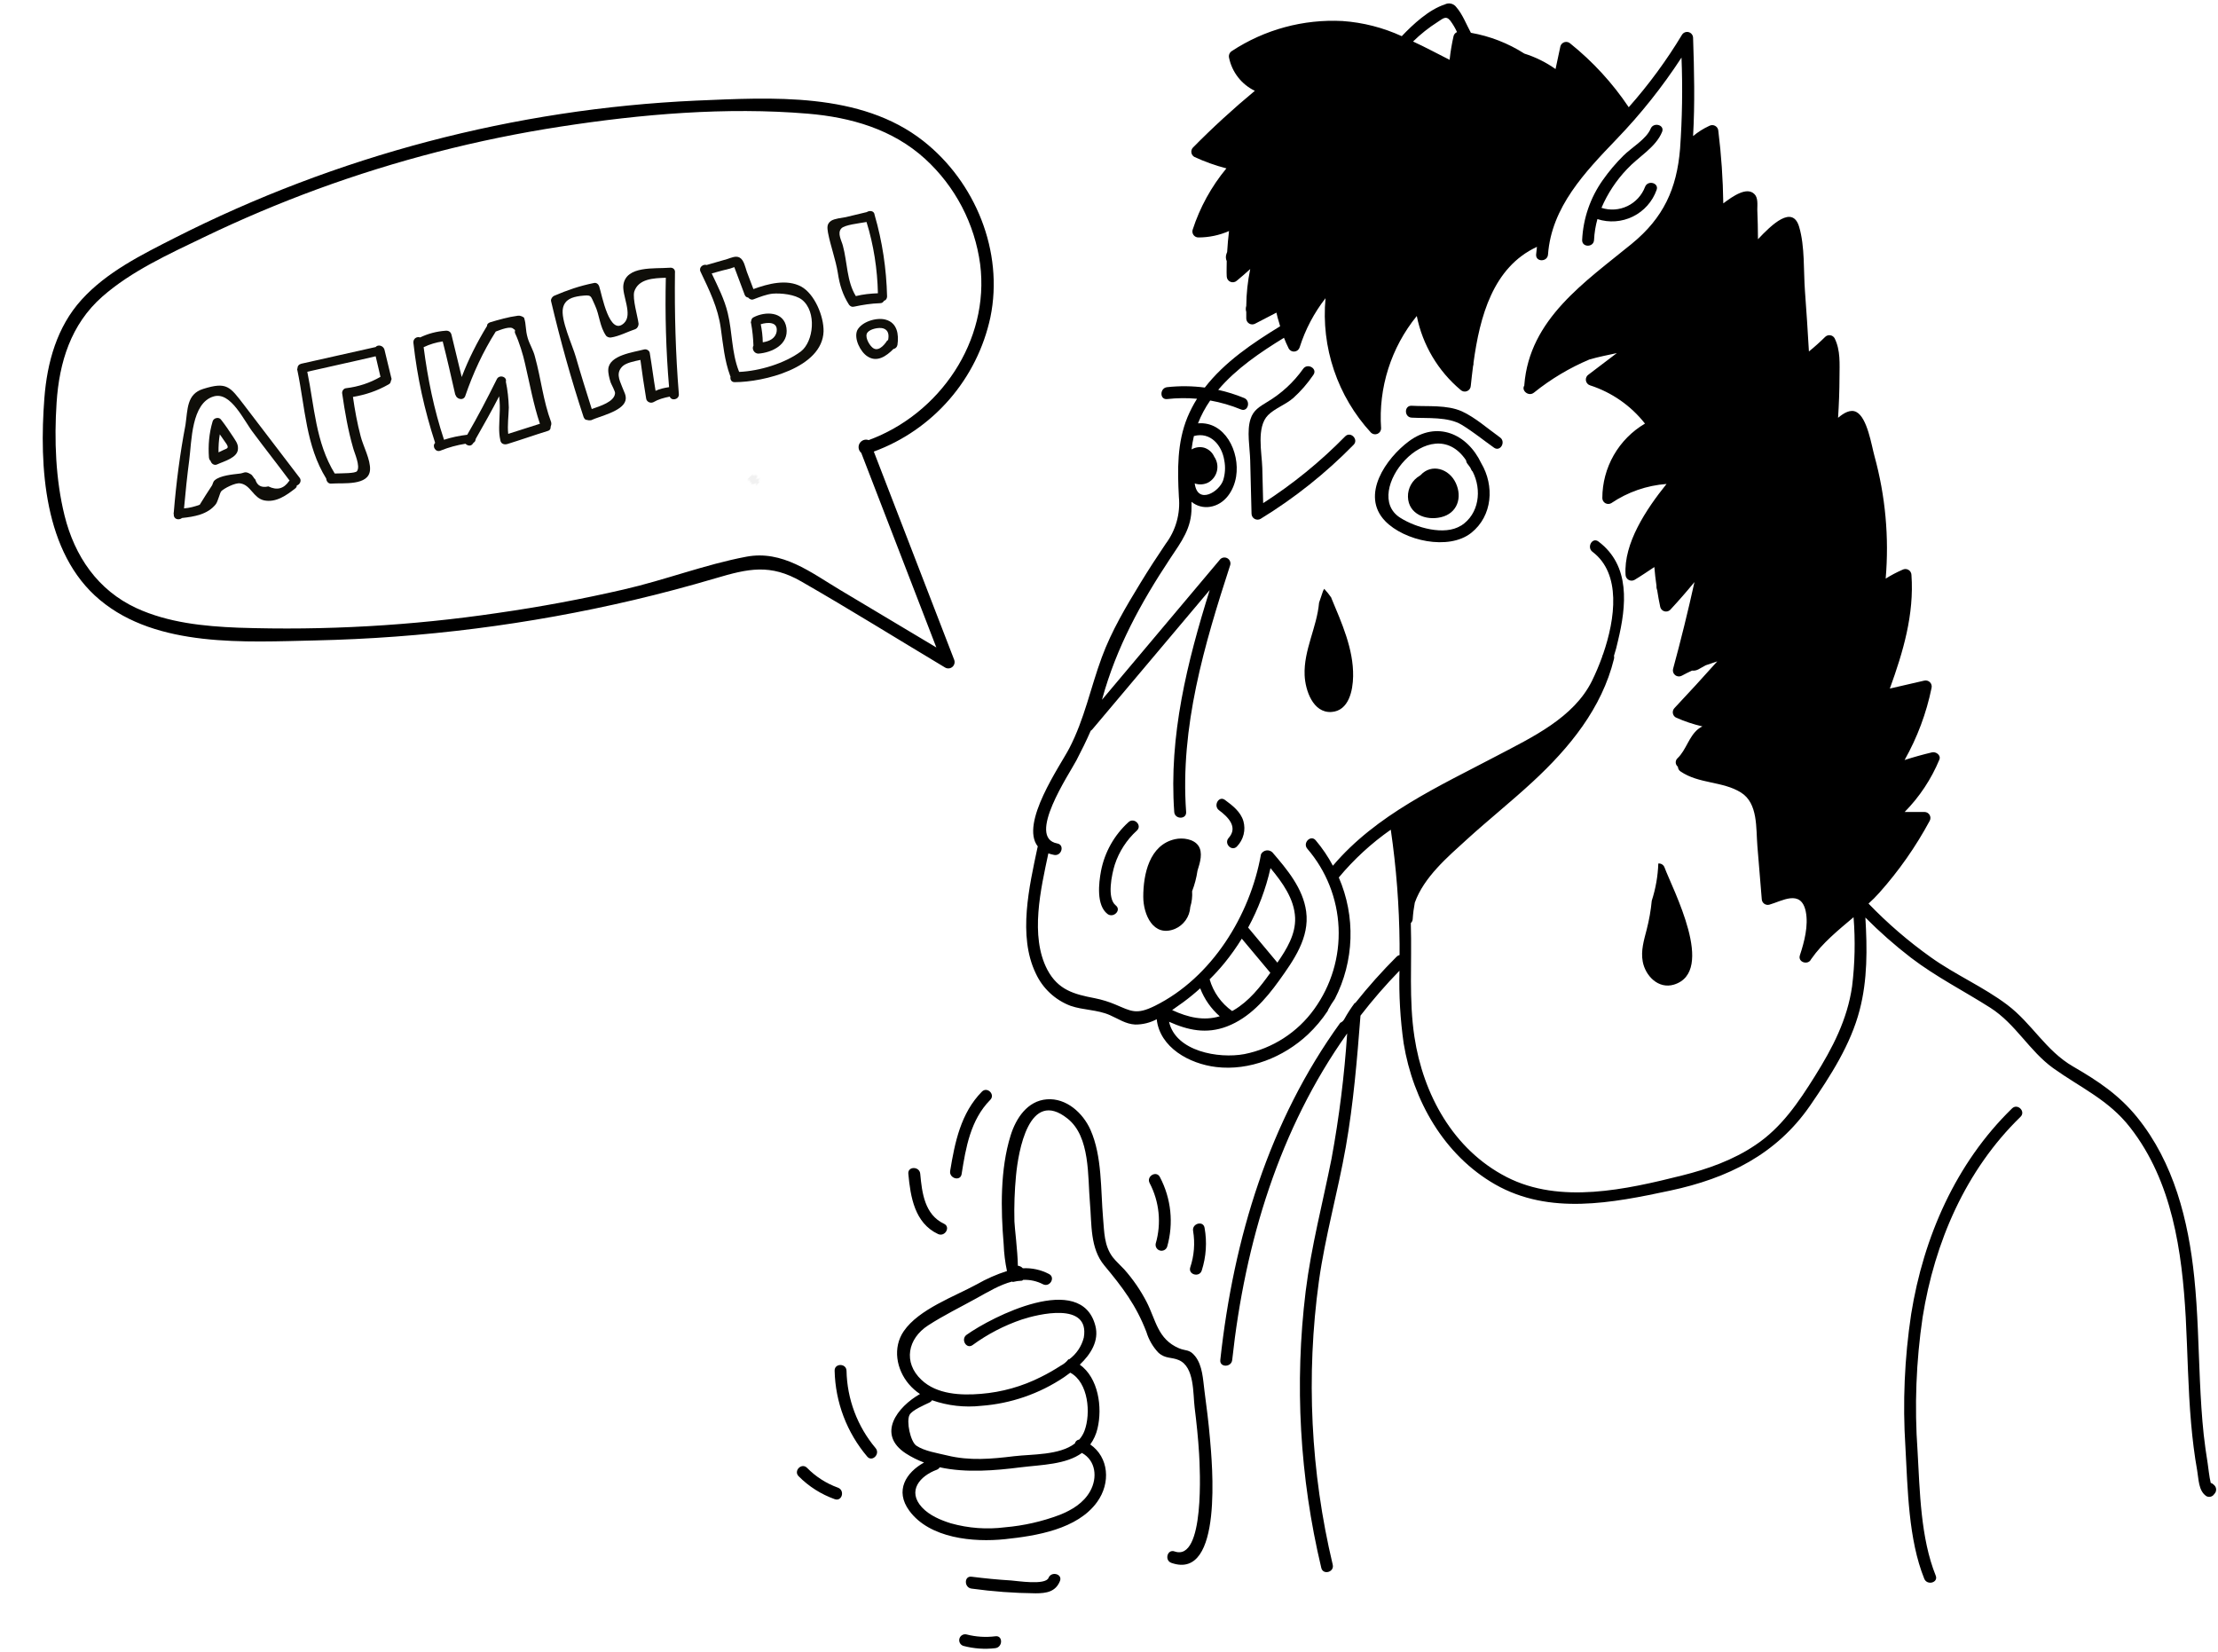 <svg width="631" height="470" viewBox="0 0 631 470" fill="none" xmlns="http://www.w3.org/2000/svg">
<g opacity="0.25">
<path opacity="0.25" d="M215.337 138.217C215.404 138.149 215.55 137.992 215.517 138.014L215.258 138.273L215.337 138.217Z" fill="#202020"/>
<path opacity="0.25" d="M215.8 137.699C215.665 137.823 215.439 138.048 215.202 138.296C215.45 138.037 215.349 138.15 215.653 137.845C215.653 137.845 215.574 137.935 215.484 138.037C215.552 137.969 215.484 138.105 215.597 137.935C215.71 137.766 215.8 137.71 215.597 137.935C215.655 137.849 215.723 137.77 215.8 137.699Z" fill="#202020"/>
<path opacity="0.25" d="M215.901 136.964L215.978 136.887C215.901 136.964 215.901 136.942 215.901 136.964Z" fill="#202020"/>
<path opacity="0.25" d="M215.123 138.294L215.189 138.229L215.123 138.294Z" fill="#202020"/>
<path opacity="0.25" d="M216.183 136.841C216.21 136.802 216.244 136.768 216.283 136.74L216.183 136.841Z" fill="#202020"/>
<path opacity="0.25" d="M216.296 136.864L215.98 137.179L216.138 137.022C216.193 136.972 216.246 136.92 216.296 136.864Z" fill="#202020"/>
<path opacity="0.25" d="M216.183 136.739L216.259 136.662C216.24 136.693 216.214 136.719 216.183 136.739Z" fill="#202020"/>
<path opacity="0.25" d="M213.646 135.387L213.769 135.263L213.646 135.387Z" fill="#202020"/>
<path opacity="0.25" d="M216.308 135.952C216.308 135.952 216.333 135.939 216.308 135.952V135.952Z" fill="#202020"/>
<path opacity="0.25" d="M215.574 135.557C215.383 135.76 215.315 135.805 215.101 136.041C215.191 135.951 215.462 135.692 215.574 135.557Z" fill="#202020"/>
<path opacity="0.25" d="M216.036 135.951L215.936 136.04L216.036 135.951Z" fill="#202020"/>
<path opacity="0.25" d="M212.912 136.649L213.114 136.436C212.957 136.604 212.89 136.649 212.912 136.649Z" fill="#202020"/>
<path opacity="0.25" d="M215.246 138.172L215.146 138.261L215.246 138.172Z" fill="#202020"/>
<path opacity="0.25" d="M213.365 137.022C213.365 137.022 213.339 137.048 213.365 137.022V137.022Z" fill="#202020"/>
<path opacity="0.25" d="M213.871 137.946L214.017 137.789H213.961L213.871 137.946Z" fill="#202020"/>
<path opacity="0.25" d="M212.518 136.909C212.518 136.909 212.811 136.628 212.98 136.459C213.149 136.289 212.766 136.684 212.619 136.842L212.969 136.515C212.93 136.559 212.889 136.6 212.845 136.639C213.082 136.413 212.845 136.639 213.183 136.368L213.104 136.436L213.51 136.03C213.51 136.03 213.702 135.85 213.51 136.03L213.375 136.165L213.465 136.086C213.194 136.368 213.363 136.177 213.16 136.38C213.251 136.301 213.488 136.075 213.42 136.165C213.149 136.436 213.318 136.244 213.082 136.492L213.183 136.38C212.754 136.808 213.183 136.38 212.754 136.808C212.687 136.898 212.901 136.684 212.833 136.808L213.217 136.436C213.499 136.177 212.551 137.135 212.924 136.785C213.104 136.605 213.442 136.256 213.273 136.447L212.969 136.752C212.969 136.752 213.409 136.323 213.217 136.537C213.025 136.752 213.104 136.628 213.07 136.673C212.845 136.921 213.251 136.504 213.262 136.504L212.991 136.785C212.991 136.785 213.251 136.571 213.318 136.537C213.386 136.504 213.149 136.695 213.07 136.785C213.228 136.661 213.07 136.853 212.935 137.033L213.172 136.808L213.025 136.955C212.946 137.056 213.172 136.808 213.262 136.718C213.204 136.794 213.14 136.866 213.07 136.932C213.273 136.74 213.521 136.537 213.285 136.797L213.217 136.864C213.127 136.966 213.702 136.391 213.499 136.616C213.42 136.74 213.657 136.549 213.318 136.921C213.657 136.583 213.194 137.09 213.657 136.616C213.442 136.864 213.352 136.943 213.217 137.124L213.567 136.785L213.318 137.033L213.589 136.785L213.296 137.079H213.363L213.544 136.898C213.657 136.785 213.397 137.09 213.262 137.214L213.499 137.022L213.296 137.214C213.555 136.977 213.036 137.473 213.296 137.214C213.296 137.146 213.442 137.067 213.499 137.011C213.352 137.169 213.363 137.18 213.431 137.124L213.262 137.293C213.262 137.293 213.375 137.236 213.386 137.293L213.781 136.887L213.533 137.158C213.691 137 213.623 137.056 213.826 136.864C213.826 136.864 213.533 137.158 213.442 137.248L213.544 137.158L213.318 137.372C213.488 137.214 213.082 137.654 213.318 137.372L213.228 137.417C213.228 137.417 213.341 137.349 213.363 137.349L213.724 137C213.668 137.09 213.499 137.27 213.533 137.27L213.86 136.943C213.657 137.158 213.691 137.146 213.533 137.293L213.781 137.112L213.961 136.921L213.781 137.112C214.108 136.819 213.239 137.755 213.679 137.338L213.916 137.135C213.916 137.135 213.758 137.282 213.634 137.417C213.995 137.09 213.634 137.496 213.86 137.282C213.273 137.89 213.939 137.282 213.578 137.676L213.713 137.53C213.86 137.394 213.634 137.62 213.612 137.654C213.589 137.687 213.736 137.53 213.815 137.451C213.894 137.372 213.668 137.721 213.578 137.89C213.488 138.059 214.322 137.158 213.995 137.518L213.724 137.778C214.074 137.484 213.724 137.778 214.063 137.586C214.019 137.636 213.97 137.681 213.916 137.721C213.736 137.924 213.916 137.721 214.085 137.597L213.871 137.823C213.758 137.947 214.13 137.586 213.939 137.823L213.86 137.89C213.95 137.8 213.86 137.89 214.074 137.71C213.973 137.823 214.187 137.631 214.074 137.71C214.322 137.462 213.973 137.845 214.322 137.496C213.961 137.856 214.052 137.8 214.221 137.642C214.108 137.744 214.108 137.755 213.961 137.902C213.815 138.048 214.04 137.902 214.232 137.665C213.815 138.105 214.604 137.338 214.052 137.902C214.199 137.773 214.354 137.653 214.514 137.541C214.164 137.902 214.514 137.541 214.085 137.935C214.255 137.811 214.57 137.507 214.503 137.608C214.433 137.685 214.358 137.757 214.277 137.823C214.446 137.687 214.277 137.89 214.491 137.71L214.39 137.8C214.39 137.8 214.39 137.868 214.503 137.699C214.74 137.451 215.01 137.203 215.134 137.079C214.661 137.552 215.033 137.214 214.435 137.8L214.661 137.586L214.435 137.811C214.536 137.732 214.706 137.552 214.717 137.563L214.503 137.766C214.672 137.62 214.83 137.462 214.762 137.541L214.661 137.654C214.661 137.654 215.089 137.259 214.954 137.428C214.604 137.766 214.852 137.541 214.559 137.845L214.649 137.766L214.796 137.608C214.796 137.608 215.01 137.417 214.92 137.518L214.796 137.631H214.864L214.976 137.507C215.134 137.36 215.349 137.124 215.27 137.225C215.191 137.327 215.27 137.225 215.1 137.406C215.202 137.304 215.303 137.214 215.236 137.293L214.841 137.687C215.1 137.439 214.931 137.687 215.202 137.372C215.114 137.449 215.031 137.531 214.954 137.62L215.157 137.417L214.943 137.642C214.943 137.642 215.315 137.259 215.157 137.439L215.078 137.518C215.01 137.608 215.236 137.406 215.146 137.518C214.852 137.823 215.067 137.586 214.818 137.845C214.886 137.845 215.202 137.518 215.146 137.597C215.563 137.169 214.954 137.823 215.146 137.597L214.954 137.778C214.954 137.856 215.078 137.699 215.225 137.575L215.123 137.687C215.033 137.789 215.123 137.755 215.033 137.811C215.125 137.735 215.212 137.653 215.292 137.563C214.694 138.206 215.653 137.27 215.168 137.811L215.067 137.902L215.179 137.811L215.428 137.552L215.631 137.372C215.506 137.484 215.337 137.665 215.236 137.778L215.416 137.597C215.1 137.935 215.788 137.225 215.574 137.462L215.473 137.552C215.529 137.552 215.664 137.383 215.642 137.417L215.36 137.687C215.36 137.687 215.777 137.293 215.574 137.518L215.439 137.62C215.202 137.879 215.258 137.823 215.225 137.868L215.123 137.992V137.924C215.687 137.372 215.247 137.834 215.619 137.484C215.27 137.823 215.416 137.676 215.179 137.924L214.976 138.138C215.168 137.947 214.83 138.296 215.123 138.026L214.92 138.229C214.988 138.229 215.055 138.093 215.157 137.992C215.258 137.89 214.852 138.341 215.236 137.992C215.394 137.857 215.664 137.586 215.8 137.473L215.518 137.755C215.405 137.879 215.439 137.857 215.518 137.755L215.303 137.969C215.303 137.969 215.597 137.687 215.484 137.811L215.168 138.116L215.473 137.845L215.168 138.138C215.295 138.037 215.416 137.928 215.529 137.811L215.597 137.732L215.382 137.958C215.202 138.116 215.382 137.879 215.518 137.8C215.969 137.338 215.428 137.8 215.45 137.8L215.777 137.462L215.495 137.732L215.822 137.417C215.98 137.236 215.698 137.53 215.822 137.338V137.282L215.901 137.417C215.98 137.349 216.138 137.18 216.093 137.236C216.273 137.033 215.822 137.462 216.093 137.236C215.969 137.338 215.856 137.473 215.552 137.755L216.149 137.146L215.901 137.417C215.939 137.372 215.98 137.33 216.025 137.293L215.755 137.552C215.969 137.327 215.631 137.642 216.014 137.248C215.834 137.428 215.879 137.394 215.743 137.518C216.161 137.101 215.664 137.586 215.856 137.383C216.048 137.18 215.958 137.293 216.149 137.09C215.777 137.451 216.217 137 216.149 137.09C215.856 137.383 216.014 137.203 215.913 137.293C216.003 137.191 216.048 137.112 216.149 137C216.058 137.108 215.952 137.203 215.834 137.282L216.161 136.955C216.102 137.016 216.037 137.073 215.969 137.124L216.194 136.909C216.194 136.909 215.924 137.146 216.048 136.988C215.845 137.203 215.495 137.575 215.349 137.699C215.461 137.586 215.642 137.394 215.698 137.349H215.642L215.834 137.169C215.913 137.079 215.676 137.315 215.687 137.304L215.924 137.056C215.924 137.056 215.924 137.124 215.924 137.056L216.149 136.797L215.924 137.033C216.005 136.935 216.091 136.841 216.183 136.752C216.099 136.822 216.02 136.897 215.946 136.977L216.116 136.797C216.006 136.873 215.907 136.964 215.822 137.067C215.585 137.293 215.935 136.909 215.822 137L215.901 136.921C215.818 136.98 215.739 137.044 215.664 137.112C215.735 137.029 215.81 136.95 215.89 136.876C215.822 136.876 215.743 137.011 215.89 136.876C216.037 136.74 216.014 136.752 216.003 136.774C215.991 136.797 216.183 136.571 216.003 136.774C216.206 136.571 216.251 136.515 216.183 136.571L216.048 136.718L216.307 136.459C216.612 136.12 215.732 136.977 216.307 136.459C216.116 136.639 216.183 136.594 215.958 136.808L216.364 136.38C216.499 136.222 215.958 136.752 216.048 136.639C215.958 136.74 215.709 136.988 215.608 137.079L215.901 136.515L216.082 136.346L215.991 136.436C216.061 136.345 216.136 136.258 216.217 136.177C216.143 136.242 216.075 136.313 216.014 136.391C216.138 136.244 216.014 136.391 216.082 136.267L215.924 136.436C216.025 136.301 215.743 136.605 215.687 136.639C215.822 136.481 216.037 136.289 215.901 136.402C215.991 136.301 216.149 136.154 216.228 136.075C216.037 136.244 216.33 135.94 216.364 135.895L216.443 135.827H216.386L216.206 136.019L216.307 135.906L215.822 136.391C215.913 136.289 215.709 136.481 215.958 136.222C215.89 136.323 216.206 135.974 216.262 135.94C216.319 135.906 216.262 135.94 216.262 135.94L216.33 135.872C216.544 135.635 216.048 136.154 216.037 136.132C216.12 136.057 216.199 135.978 216.273 135.895L215.901 136.289C216.003 136.177 215.811 136.368 215.822 136.289V136.346C215.676 136.492 215.698 136.47 215.642 136.504L215.777 136.391C215.518 136.628 216.014 136.109 215.845 136.278L216.161 135.94C215.969 136.109 216.352 135.737 216.161 135.872C216.06 135.99 215.951 136.099 215.834 136.199L215.98 136.086L215.698 136.357C215.698 136.357 215.822 136.244 215.8 136.278L215.529 136.537C215.811 136.244 215.349 136.695 215.529 136.537L215.991 136.064C216.194 135.85 215.732 136.289 215.834 136.154L215.755 136.244C215.574 136.425 215.755 136.244 215.642 136.334C215.8 136.177 215.856 136.109 215.946 136.008C215.834 136.132 215.946 136.008 215.631 136.301L215.834 136.086C215.913 135.996 215.371 136.526 215.416 136.459L215.822 136.064C215.822 136.064 215.822 136.064 215.743 136.132C215.834 136.03 215.518 136.334 215.664 136.132L215.439 136.346L215.518 136.267L215.236 136.537C215.709 136.041 215.168 136.537 215.574 136.109L215.439 136.199C215.574 136.041 214.988 136.639 215.134 136.47C215.281 136.301 215.281 136.334 215.371 136.233C215.879 135.714 215.281 136.233 215.574 135.985C215.743 135.805 215.371 136.165 215.394 136.12L215.473 136.041C215.332 136.184 215.182 136.316 215.021 136.436L215.337 136.132L214.943 136.515C215.071 136.359 215.21 136.212 215.36 136.075C215.642 135.782 215.36 136.075 215.36 136.075L215.484 135.951C215.484 135.951 215.123 136.301 215.134 136.267L215.044 136.357C214.728 136.661 215.213 136.177 214.976 136.357L215.281 136.041L214.897 136.38C215.134 136.143 215.258 136.041 215.405 135.906C215.552 135.771 215.405 135.906 215.213 136.064C215.213 136.064 215.326 135.962 215.213 136.064C215.1 136.196 214.972 136.313 214.83 136.413C215.439 135.805 214.965 136.233 215.428 135.748C215.179 135.962 215.428 135.613 215.428 135.635C214.965 136.12 215.428 135.636 214.931 136.132L215.202 135.827L215.428 135.613C215.572 135.449 215.73 135.298 215.901 135.162C215.721 135.331 215.642 135.41 215.709 135.331L215.484 135.568C215.213 135.816 215.879 135.139 215.619 135.387L215.766 135.241C215.609 135.334 215.468 135.452 215.349 135.59L215.574 135.365C215.574 135.297 215.123 135.748 215.349 135.5L215.473 135.376C215.473 135.376 215.236 135.59 215.349 135.466L215.484 135.342C215.484 135.342 215.258 135.545 215.326 135.466L215.461 135.342C215.608 135.162 215.112 135.647 215.021 135.714C215.201 135.543 215.367 135.358 215.518 135.162C215.518 135.094 215.202 135.421 215.044 135.545C215.405 135.151 215.168 135.342 215.36 135.106C215.292 135.173 215.089 135.387 215.044 135.421C214.999 135.455 214.796 135.647 215.112 135.331C215.416 135.015 215.326 135.094 215.326 135.072L214.909 135.5C215.495 134.858 214.638 135.681 215.168 135.117L214.954 135.309L215.179 135.083C215.179 135.015 215.247 134.982 215.179 135.015L215.337 134.858C215.337 134.858 214.683 135.5 214.661 135.511L214.988 135.173C214.988 135.173 215.247 134.846 214.988 135.173L215.157 135.015C215.157 135.015 215.349 134.756 214.897 135.23C215.191 134.925 214.897 135.23 214.773 135.309L214.988 135.083C214.847 135.235 214.696 135.378 214.536 135.511C214.574 135.466 214.615 135.425 214.661 135.387C214.762 135.263 214.446 135.602 214.548 135.466L214.694 135.331C214.694 135.331 214.627 135.331 214.458 135.545C214.288 135.76 214.458 135.478 214.706 135.275C214.582 135.387 214.412 135.557 214.469 135.489C214.515 135.437 214.564 135.388 214.615 135.342C214.751 135.185 214.333 135.59 214.548 135.342L214.672 135.218C214.875 135.015 214.897 134.97 215.191 134.688C215.06 134.822 214.921 134.946 214.773 135.061L214.841 134.993C214.841 134.993 214.897 134.993 214.897 134.925C214.897 134.858 214.976 134.824 214.976 134.812C214.762 135.038 214.785 134.993 214.604 135.185C214.48 135.297 214.379 135.387 214.503 135.252L214.142 135.613L214.796 134.914C214.602 135.055 214.421 135.214 214.255 135.387L214.435 135.196L214.536 135.106C214.406 135.199 214.286 135.305 214.176 135.421C214.3 135.275 214.446 135.151 214.39 135.185L214.48 135.106C214.931 134.61 213.691 135.816 214.266 135.185L214.176 135.286C214.401 134.993 213.86 135.478 214.255 135.027C214.322 134.937 214.142 135.117 213.995 135.263L214.232 135.015L213.939 135.286C213.724 135.478 214.514 134.666 214.108 135.038L213.95 135.207C213.95 135.207 213.837 135.286 214.029 135.094C214.029 135.094 213.86 135.263 213.939 135.173L214.063 135.049L213.837 135.252C213.916 135.151 214.333 134.756 214.345 134.711C214.356 134.666 213.961 135.061 213.882 135.151L213.679 135.365H213.612C213.239 135.737 212.856 136.12 212.608 136.391L212.845 136.177L212.664 136.357C212.495 136.537 212.664 136.357 212.754 136.289L212.563 136.492L212.924 136.143C212.797 136.261 212.677 136.385 212.563 136.515L212.991 136.086C212.833 136.256 212.687 136.391 212.845 136.256L212.642 136.447C212.754 136.334 212.642 136.447 212.901 136.222C212.698 136.425 212.969 136.222 212.619 136.526C212.735 136.44 212.855 136.361 212.98 136.289C212.551 136.695 212.98 136.289 212.518 136.774C212.646 136.65 212.782 136.534 212.924 136.425L212.856 136.492L212.642 136.729C212.957 136.413 213.036 136.346 213.239 136.165C212.946 136.47 212.867 136.526 212.574 136.819C212.833 136.56 212.845 136.571 213.048 136.357C212.942 136.484 212.829 136.604 212.709 136.718C212.808 136.613 212.914 136.516 213.025 136.425C212.845 136.628 212.664 136.797 212.788 136.684C212.702 136.764 212.612 136.839 212.518 136.909V136.909ZM213.397 136.436L213.578 136.289L213.397 136.436ZM214.909 134.846H214.852H214.909Z" fill="#202020"/>
<path opacity="0.25" d="M214.638 135.16L214.704 135.094L214.638 135.16Z" fill="#202020"/>
<path opacity="0.25" d="M213.229 137.111L213.284 137.056L213.24 137.1L213.229 137.111Z" fill="#202020"/>
<path opacity="0.25" d="M215.18 137.879C215.18 137.879 215.155 137.904 215.18 137.879V137.879Z" fill="#202020"/>
<path opacity="0.25" d="M215.166 137.969L215.101 138.046L215.166 137.969Z" fill="#202020"/>
<path opacity="0.25" d="M215.089 138.103L215.189 138.014L215.089 138.103Z" fill="#202020"/>
<path opacity="0.25" d="M214.998 137.507C214.962 137.538 214.928 137.571 214.897 137.608L214.998 137.507Z" fill="#202020"/>
<path opacity="0.25" d="M214.886 137.597C214.886 137.597 214.929 137.564 214.886 137.597V137.597Z" fill="#202020"/>
<path opacity="0.25" d="M215.246 138.24H215.18C215.18 138.24 215.18 138.306 215.246 138.24Z" fill="#202020"/>
<path opacity="0.25" d="M215.189 138.195L215.111 138.283L215.189 138.195Z" fill="#202020"/>
<path opacity="0.25" d="M215.156 138.206L215.044 138.34H215.111C214.988 138.396 215.291 138.071 215.156 138.206Z" fill="#202020"/>
<path opacity="0.25" d="M216.104 137.146L216.048 137.224L216.273 136.999C216.509 136.73 216.082 137.202 216.104 137.146Z" fill="#202020"/>
<path opacity="0.25" d="M216.194 136.988C216.194 136.988 216.318 136.864 216.363 136.819C216.301 136.87 216.245 136.926 216.194 136.988Z" fill="#202020"/>
<path opacity="0.25" d="M215.958 136.752L216.161 136.549L215.958 136.752Z" fill="#202020"/>
<path opacity="0.25" d="M214.863 137.766L214.739 137.902L214.931 137.721L214.863 137.766Z" fill="#202020"/>
<path opacity="0.25" d="M216.284 136.289L216.317 136.256L216.229 136.322L216.284 136.289Z" fill="#202020"/>
<path opacity="0.25" d="M215.81 135.962L215.562 136.221C215.65 136.14 215.732 136.053 215.81 135.962Z" fill="#202020"/>
<path opacity="0.25" d="M215.394 136.052C215.506 135.929 215.584 135.839 215.461 135.962C215.338 136.086 215.36 136.086 215.394 136.052Z" fill="#202020"/>
<path opacity="0.25" d="M215.281 135.138L215.37 135.049L215.292 135.116L215.281 135.138Z" fill="#202020"/>
</g>
<path d="M629.925 422.505L629.643 422.257C629.444 422.067 629.2 421.931 628.933 421.863C628.527 420.341 628.2 417.105 628.064 416.305C627.613 413.599 627.252 410.871 626.936 408.142C626.395 403.091 626.102 397.995 625.865 392.933C625.414 383.091 625.267 373.237 624.252 363.429C622.583 347.172 618.443 330.734 607.988 317.836C602.856 311.489 596.788 307.464 589.795 303.417C581.979 298.907 578.088 291.162 571.038 285.852C564.271 280.745 556.252 277.306 549.293 272.323C542.927 267.793 536.995 262.683 531.574 257.058C532.702 256.054 533.694 255.04 534.653 253.969C540.213 247.737 545.021 240.872 548.977 233.517C549.12 233.259 549.193 232.968 549.189 232.673C549.185 232.378 549.105 232.089 548.956 231.835C548.807 231.58 548.595 231.369 548.339 231.221C548.084 231.073 547.794 230.994 547.499 230.992H541.86C546.076 226.711 549.427 221.659 551.729 216.11C552.259 214.847 550.759 213.765 549.642 214.036C547.003 214.656 544.409 215.389 541.837 216.212C545.448 209.821 548.036 202.905 549.507 195.715C549.578 195.427 549.573 195.126 549.493 194.84C549.413 194.555 549.261 194.295 549.051 194.085C548.841 193.876 548.581 193.723 548.296 193.644C548.01 193.564 547.709 193.559 547.42 193.629L537.642 195.884C541.431 185.433 544.589 174.813 543.789 163.55C543.78 163.255 543.696 162.968 543.545 162.715C543.394 162.462 543.18 162.252 542.924 162.105C542.669 161.958 542.379 161.879 542.085 161.875C541.79 161.872 541.499 161.944 541.24 162.084C539.583 162.802 537.984 163.646 536.457 164.61C537.465 152.885 536.384 141.075 533.265 129.728C532.442 126.763 531.247 118.826 528.111 117.202C526.442 116.345 524.547 117.484 522.912 118.859C523.16 115.038 523.306 111.204 523.318 107.36C523.329 103.515 523.656 99.66 521.908 96.187C521.775 95.966 521.594 95.778 521.378 95.636C521.162 95.495 520.917 95.404 520.661 95.37C520.405 95.337 520.145 95.361 519.9 95.442C519.655 95.523 519.431 95.658 519.246 95.838C517.775 97.297 516.232 98.682 514.622 99.987C514.294 94.259 513.922 88.532 513.494 82.816C513.065 77.1 513.494 70.099 511.847 64.563C509.975 58.16 504.019 63.909 500.128 68.058C500.128 65.24 500.038 62.421 499.936 59.614C499.936 58.227 500.207 56.232 499.079 55.183C496.948 53.086 493.068 55.736 490.259 57.855C490.167 50.969 489.696 44.092 488.849 37.257C488.838 36.964 488.752 36.678 488.6 36.427C488.448 36.176 488.234 35.967 487.98 35.821C487.725 35.674 487.438 35.595 487.144 35.59C486.85 35.585 486.56 35.654 486.3 35.792C484.635 36.56 483.077 37.542 481.665 38.712C482.195 29.411 481.981 20.019 481.665 10.741C481.655 10.375 481.528 10.022 481.302 9.735C481.076 9.447 480.763 9.24 480.41 9.143C480.057 9.047 479.682 9.067 479.341 9.201C479.001 9.334 478.712 9.574 478.518 9.884C474.106 17.206 469.031 24.108 463.359 30.504C458.776 23.662 453.178 17.557 446.757 12.398C446.545 12.194 446.284 12.049 446 11.975C445.715 11.901 445.417 11.901 445.132 11.976C444.848 12.05 444.588 12.197 444.376 12.401C444.165 12.605 444.01 12.861 443.926 13.142L442.538 19.647C439.831 17.727 436.84 16.244 433.673 15.25C429.043 12.291 423.871 10.28 418.458 9.331C417.195 7.009 416.056 4.01 414.319 2.048C413.957 1.542 413.424 1.185 412.818 1.042C412.212 0.899 411.575 0.98 411.025 1.27C406.514 2.725 402.002 6.907 398.788 10.29C393.483 7.854 387.783 6.395 381.96 5.983C370.809 5.397 359.762 8.391 350.435 14.529C350.121 14.726 349.877 15.018 349.737 15.362C349.597 15.706 349.569 16.085 349.657 16.445C350.075 18.468 350.954 20.368 352.226 21.997C353.497 23.625 355.127 24.939 356.988 25.837C350.861 30.913 344.992 36.294 339.405 41.959C339.225 42.143 339.089 42.366 339.007 42.611C338.925 42.855 338.899 43.115 338.932 43.371C338.964 43.626 339.054 43.871 339.195 44.088C339.335 44.304 339.522 44.486 339.743 44.619C342.689 45.99 345.755 47.089 348.901 47.9C344.613 53.074 341.348 59.016 339.28 65.409C339.213 65.659 339.205 65.922 339.254 66.176C339.304 66.431 339.412 66.67 339.568 66.877C339.725 67.084 339.927 67.252 340.158 67.369C340.39 67.485 340.645 67.548 340.905 67.551C343.914 67.557 346.891 66.935 349.646 65.725C349.409 67.709 349.228 69.693 349.116 71.677L348.913 72.219C348.671 72.891 348.699 73.63 348.992 74.282C348.992 75.725 348.913 77.179 348.992 78.645C349.002 78.974 349.107 79.294 349.295 79.565C349.482 79.837 349.744 80.048 350.049 80.174C350.354 80.3 350.689 80.336 351.013 80.276C351.338 80.217 351.638 80.066 351.879 79.84C353.165 78.791 354.439 77.664 355.68 76.536C354.96 79.99 354.582 83.505 354.552 87.033C354.375 87.586 354.375 88.181 354.552 88.735C354.552 89.366 354.552 89.987 354.552 90.618C354.557 90.912 354.639 91.201 354.789 91.454C354.939 91.708 355.152 91.919 355.408 92.065C355.664 92.212 355.953 92.29 356.248 92.291C356.543 92.292 356.833 92.217 357.09 92.072L363.135 88.938C363.334 89.898 363.587 90.847 363.891 91.779C363.981 92.129 364.083 92.478 364.184 92.816C356.357 97.608 348.394 102.963 342.754 110.257C339.2 109.791 335.603 109.753 332.039 110.145C329.896 110.381 329.874 113.775 332.039 113.527C334.864 113.215 337.713 113.185 340.544 113.437C339.495 115.111 338.586 116.868 337.825 118.69C334.848 125.94 334.972 133.651 335.378 141.34C335.845 146.119 334.501 150.898 331.611 154.734C329.152 158.375 326.761 162.051 324.471 165.805C320.343 172.569 316.215 179.503 313.463 186.966C310.215 195.749 308.546 204.52 304.192 212.897C301.711 217.7 290.048 234.239 295.248 240.8C295.209 240.895 295.179 240.993 295.158 241.094C292.834 252.108 289.518 266.212 294.65 276.878C296.599 281.144 300.154 284.47 304.542 286.134C308.207 287.408 312.098 287.193 315.719 288.772C318.155 289.832 320.23 291.331 322.96 291.466C325.092 291.481 327.194 290.961 329.073 289.956C329.964 298.005 338.344 302.639 345.991 303.552C355.454 304.68 365.165 300.767 372.068 294.307C374.198 292.298 376.09 290.051 377.708 287.611C377.753 287.455 377.813 287.304 377.888 287.16C378.45 286.132 379.071 285.138 379.749 284.183C382.481 278.865 383.998 273.007 384.193 267.032C384.389 261.057 383.256 255.113 380.877 249.628C385.178 244.458 390.151 239.886 395.663 236.031C397.236 246.796 398.072 257.656 398.167 268.535C398.167 269.583 398.167 270.643 398.167 271.691C397.85 271.762 397.56 271.922 397.333 272.154C393.164 276.32 389.237 280.72 385.569 285.333H385.411C384.335 286.767 383.358 288.274 382.49 289.843C382.24 290.35 381.816 290.751 381.294 290.97C361.116 318.84 350.932 352.189 347.164 386.902C346.928 389.055 350.311 389.044 350.548 386.902C354.191 353.35 364.004 321.072 383.257 294.003C382.465 305.951 380.981 317.842 378.813 329.618C376.298 342.234 373.038 354.59 371.448 367.375C368.242 393.65 369.747 420.287 375.892 446.034C376.388 448.154 379.647 447.263 379.151 445.144C372.854 418.731 371.519 391.378 375.215 364.477C377.02 351.569 380.617 339.066 382.873 326.258C385.039 313.913 386.076 301.455 387.046 288.93C390.497 284.465 394.199 280.201 398.134 276.156C397.956 283.07 398.356 289.986 399.329 296.833C402.002 313.068 410.788 328.626 425.395 336.969C440.847 345.751 458.633 342.234 475.168 338.705C491.489 335.221 505.395 328.445 515.028 314.42C520.723 306.123 526.509 297.182 529.047 287.363C531.303 278.772 531.213 269.854 530.683 261.026C534.749 265.126 539.086 268.949 543.665 272.469C550.815 277.926 558.654 281.872 566.222 286.686C573.463 291.308 577.276 298.941 584.122 303.879C592.017 309.516 599.912 312.898 606.037 320.79C618.004 336.134 620.767 355.988 621.827 374.838C622.357 384.872 622.47 394.929 623.35 404.94C623.744 409.45 624.286 413.892 625.075 418.323C625.515 420.78 625.414 424.061 627.647 425.606C627.969 425.793 628.344 425.869 628.714 425.82C629.084 425.771 629.426 425.6 629.688 425.335C629.801 425.211 629.903 425.076 630.004 424.952C630.317 424.616 630.484 424.171 630.469 423.712C630.455 423.254 630.259 422.82 629.925 422.505ZM408.961 6.276C410.484 5.318 411.341 4.314 412.593 5.882C413.347 6.892 413.99 7.98 414.51 9.128C414.27 9.226 414.056 9.38 413.885 9.575C413.715 9.771 413.593 10.004 413.529 10.256C413.021 12.487 412.644 14.745 412.401 17.02C408.882 15.25 405.476 13.401 402.002 11.812C404.12 9.726 406.452 7.87 408.961 6.276ZM339.653 124.046C344.356 122.772 347.627 126.65 348.304 131.002C348.664 132.879 348.552 134.816 347.976 136.639C346.849 139.931 340.837 143.561 339.923 137.766C339.923 137.676 339.923 137.608 339.844 137.518C340.468 137.738 341.13 137.831 341.79 137.793C342.451 137.754 343.097 137.584 343.691 137.293C344.318 136.951 344.866 136.482 345.299 135.915C345.733 135.348 346.042 134.696 346.207 134.001C346.372 133.307 346.389 132.586 346.257 131.884C346.124 131.183 345.845 130.517 345.439 129.931C345.169 129.314 344.768 128.763 344.264 128.317C343.759 127.871 343.163 127.541 342.517 127.349C341.32 127.048 340.052 127.23 338.987 127.856C339.135 126.574 339.357 125.302 339.653 124.046ZM526.904 280.598C525.551 290.068 521.344 298.129 516.325 306.145C511.678 313.575 506.805 320.802 499.406 325.74C493.113 330.001 485.872 332.572 478.518 334.409C462.66 338.378 443.835 342.662 428.62 334.849C413.405 327.036 404.878 311.309 402.397 295.006C400.784 284.454 401.698 273.676 401.371 263.056C401.371 262.898 401.371 262.74 401.371 262.593C401.685 262.299 401.875 261.896 401.901 261.466C402 259.895 402.2 258.332 402.498 256.787C405.115 249.493 411.804 243.822 417.375 238.749C423.5 233.179 429.974 228.016 436.053 222.39C446.475 212.75 455.701 201.521 459.163 187.44C459.243 187.152 459.243 186.848 459.163 186.561C459.592 185.208 459.987 183.798 460.291 182.344C462.705 172.344 463.901 160.923 454.731 154.046C452.994 152.738 451.347 155.669 453.028 156.966C461.284 163.167 459.536 176.031 456.073 186.065C455.983 186.212 455.915 186.371 455.87 186.538C455.87 186.685 455.791 186.82 455.757 186.955C454.926 189.261 453.97 191.519 452.892 193.72C447.704 204.205 435.873 209.74 425.958 214.96C409.288 223.743 391.603 231.668 379.196 246.28C377.824 243.705 376.183 241.283 374.301 239.053C372.903 237.384 370.512 239.786 371.91 241.443C377.318 247.719 380.454 255.632 380.814 263.907C381.174 272.181 378.737 280.337 373.895 287.058C369.136 293.7 362.027 298.283 354.011 299.877C346.668 301.241 334.464 299.11 332.581 290.677C337.95 293.078 343.194 294.251 349.093 291.996C355.443 289.55 360.011 284.364 363.88 278.975C368.019 273.202 372.598 266.787 371.594 259.312C370.703 252.728 366.158 247.328 361.974 242.469C361.741 242.25 361.461 242.089 361.156 241.997C360.851 241.906 360.528 241.887 360.214 241.941C359.9 241.996 359.603 242.123 359.346 242.313C359.09 242.502 358.881 242.749 358.736 243.033C355.669 260.384 344.751 278.129 328.543 286.156C323.242 288.783 321.776 287.644 317.388 285.807C315.486 284.997 313.506 284.385 311.478 283.98C305.568 282.853 301.023 281.658 297.943 275.84C292.958 266.257 296.094 252.92 298.248 242.773C298.786 242.959 299.336 243.106 299.895 243.213C302.026 243.608 302.94 240.338 300.797 239.955C291.921 238.331 304.181 220.214 306.245 216.279C307.7 213.483 309.076 210.71 310.305 207.88C310.483 207.778 310.639 207.645 310.768 207.485L344.153 167.857C337.747 188.342 332.502 209.312 334.058 230.992C334.216 233.145 337.6 233.168 337.442 230.992C335.705 206.786 342.596 183.483 349.995 160.72C350.086 160.362 350.058 159.983 349.915 159.642C349.771 159.301 349.521 159.016 349.201 158.83C348.881 158.644 348.509 158.567 348.142 158.611C347.774 158.655 347.431 158.818 347.164 159.074C335.946 172.415 324.727 185.749 313.508 199.075L313.576 198.816C317.614 184.159 324.483 171.611 332.874 158.928C336.1 154.08 339.055 150.258 338.976 144.271V142.761C339.704 143.359 340.552 143.795 341.462 144.04C342.372 144.285 343.324 144.333 344.254 144.181C348.518 143.505 351.022 139.548 351.665 135.568C352.793 128.476 348.428 119.784 340.814 120.438C341.714 118.141 342.88 115.958 344.288 113.933C347.288 114.468 350.222 115.322 353.041 116.481C355.048 117.304 355.928 114.034 353.932 113.222C351.548 112.242 349.083 111.469 346.567 110.911C351.653 104.891 358.545 100.223 365.278 96.097C365.684 97.134 366.135 98.171 366.654 99.197C366.826 99.48 367.076 99.706 367.373 99.849C367.671 99.992 368.004 100.045 368.332 100.002C368.659 99.959 368.967 99.821 369.218 99.606C369.469 99.392 369.652 99.109 369.745 98.792C371.347 93.74 373.837 89.013 377.098 84.834C376.458 91.758 377.278 98.738 379.504 105.325C381.73 111.912 385.314 117.959 390.024 123.076C390.263 123.307 390.564 123.463 390.89 123.525C391.216 123.587 391.553 123.553 391.86 123.426C392.167 123.299 392.43 123.085 392.617 122.81C392.803 122.536 392.906 122.213 392.911 121.881C392.112 110.318 395.741 98.884 403.062 89.896C404.708 98.122 409.108 105.542 415.537 110.934C415.777 111.16 416.078 111.311 416.402 111.371C416.727 111.43 417.062 111.394 417.367 111.268C417.671 111.142 417.933 110.931 418.121 110.659C418.309 110.388 418.414 110.068 418.424 109.739C418.616 107.935 418.819 106.086 419.067 104.203C419.183 103.87 419.229 103.517 419.202 103.166C420.984 90.111 424.718 76.018 437.249 70.223C437.147 70.945 437.068 71.666 437.012 72.41C436.854 74.586 440.237 74.575 440.395 72.41C441.388 58.881 450.919 48.971 459.829 39.659C466.734 32.503 472.943 24.708 478.371 16.378C478.715 25.022 478.579 33.679 477.965 42.308C477.04 53.706 473.228 61.959 464.284 69.299C450.952 80.223 435.094 90.719 433.651 109.547C433.651 109.547 433.651 109.649 433.651 109.694C432.726 111.069 434.857 112.929 436.391 111.7C441.19 107.836 446.505 104.66 452.182 102.264C454.753 101.52 457.381 101.013 459.975 100.449L451.956 106.537C451.678 106.711 451.456 106.962 451.316 107.259C451.177 107.556 451.125 107.886 451.168 108.212C451.21 108.537 451.346 108.843 451.558 109.094C451.769 109.345 452.049 109.529 452.362 109.626C458.536 111.618 463.975 115.406 467.983 120.506C464.291 122.676 461.23 125.771 459.101 129.487C456.973 133.202 455.851 137.408 455.847 141.69C455.849 141.986 455.929 142.276 456.078 142.532C456.227 142.787 456.441 142.999 456.698 143.147C456.955 143.294 457.246 143.371 457.542 143.371C457.838 143.37 458.129 143.292 458.385 143.144C463.063 139.981 468.487 138.096 474.119 137.676C468.254 144.959 461.893 154.587 462.457 163.505C462.462 163.801 462.544 164.09 462.695 164.345C462.845 164.6 463.059 164.812 463.316 164.959C463.573 165.107 463.863 165.186 464.16 165.188C464.456 165.19 464.747 165.115 465.006 164.971C466.889 163.843 468.762 162.558 470.645 161.318C470.792 163.099 470.995 164.88 471.254 166.639C471.217 167.058 471.283 167.48 471.446 167.868C471.694 169.492 471.987 171.115 472.337 172.739C472.419 173.022 472.572 173.28 472.783 173.486C472.994 173.692 473.256 173.84 473.541 173.915C473.826 173.99 474.126 173.99 474.412 173.914C474.697 173.838 474.958 173.689 475.168 173.483C477.544 170.92 479.841 168.289 482.059 165.591C480.232 173.858 478.202 182.1 475.969 190.315C475.889 190.637 475.905 190.976 476.015 191.289C476.124 191.603 476.322 191.878 476.585 192.081C476.848 192.284 477.164 192.406 477.495 192.433C477.826 192.46 478.158 192.39 478.45 192.231C479.409 191.702 480.39 191.228 481.36 190.777C482 190.846 482.646 190.716 483.21 190.405C483.875 190.01 484.541 189.638 485.218 189.278C486.345 188.883 487.417 188.511 488.545 188.15C484.53 192.66 480.48 197.057 476.375 201.431C476.195 201.616 476.059 201.839 475.977 202.083C475.895 202.328 475.87 202.587 475.902 202.843C475.935 203.099 476.025 203.344 476.165 203.56C476.305 203.776 476.493 203.958 476.713 204.092C479.156 205.194 481.703 206.052 484.315 206.651C483.887 206.858 483.482 207.111 483.108 207.406C480.413 209.594 479.725 213.337 477.232 215.715C477.063 215.871 476.931 216.061 476.843 216.273C476.756 216.485 476.717 216.714 476.727 216.943C476.738 217.171 476.799 217.395 476.906 217.598C477.012 217.801 477.162 217.978 477.345 218.117C477.353 218.384 477.424 218.645 477.554 218.878C477.683 219.112 477.867 219.311 478.089 219.458C483.323 223.044 490.09 222.198 495.301 225.468C500.196 228.545 499.53 235.614 499.959 240.688C500.388 245.761 500.782 250.722 501.2 255.75C501.205 256.008 501.269 256.262 501.386 256.493C501.504 256.723 501.672 256.924 501.878 257.08C502.084 257.236 502.323 257.344 502.577 257.394C502.83 257.445 503.092 257.438 503.343 257.373C506.918 256.37 512.366 252.864 513.719 259.29C514.531 263.326 513.302 267.982 512.05 271.77C511.396 273.777 514.407 274.657 515.231 272.898C515.267 272.855 515.301 272.81 515.332 272.763C518.468 268.253 522.957 264.623 527.322 260.936C527.845 267.487 527.706 274.075 526.904 280.598ZM361.398 276.742C358.533 280.79 355.319 284.837 350.988 287.374L350.525 287.622C347.432 285.428 345.176 282.247 344.13 278.603C345.619 277.127 347.03 275.577 348.36 273.958C350.148 271.759 351.79 269.447 353.278 267.035L361.398 276.742ZM355.082 263.879C357.975 258.563 360.116 252.871 361.443 246.967C364.827 251.037 368.211 255.693 368.448 261.083C368.628 265.818 366.034 270.034 363.406 273.856L355.082 263.879ZM346.995 289.121C342.484 290.463 338.074 289.493 333.461 287.351C334.588 286.573 335.716 285.773 336.641 285.096C338.308 283.867 339.912 282.553 341.446 281.162C342.628 284.226 344.536 286.957 347.006 289.121H346.995Z" fill="black"/>
<path d="M472.845 37.528C473.669 35.51 470.398 34.642 469.586 36.626C468.379 39.58 464.059 42.049 461.849 44.281C459.686 46.42 457.719 48.748 455.972 51.237C452.432 56.236 450.397 62.143 450.107 68.261C450.017 70.437 453.401 70.437 453.491 68.261C453.587 66.255 453.909 64.266 454.45 62.331C457.78 63.409 461.4 63.148 464.542 61.603C467.683 60.058 470.099 57.351 471.278 54.056C472.056 52.026 468.785 51.147 468.007 53.154C467.102 55.552 465.309 57.51 462.999 58.623C460.69 59.735 458.04 59.917 455.6 59.129C457.351 55.033 459.827 51.287 462.909 48.069C466.089 44.631 471.063 41.925 472.845 37.528Z" fill="black"/>
<path d="M421.402 131.78C417.409 123.369 408.792 119.615 400.818 125.534C394.378 130.314 386.945 140.821 394.051 148.217C399.476 153.854 412.097 156.695 418.549 151.599C424.662 146.718 425.169 138.161 421.402 131.78ZM415.616 149.536C410.98 152.479 402.758 150.111 398.337 147.281C387.058 140.156 407.089 116.052 417.094 130.968C417.119 131.337 417.261 131.688 417.5 131.971C417.775 132.298 418.031 132.641 418.267 132.997C418.379 133.211 418.481 133.426 418.582 133.651C418.669 133.845 418.796 134.018 418.955 134.158C421.616 139.356 420.838 146.244 415.616 149.581V149.536Z" fill="black"/>
<path d="M414.161 137.417C412.255 133.29 407.236 131.78 404.146 135.162L403.931 135.32C402.88 135.926 402.011 136.804 401.416 137.861C400.821 138.918 400.521 140.116 400.548 141.329C400.672 146.267 405.679 148.172 409.954 147.135C414.612 146.041 416.079 141.532 414.161 137.417Z" fill="black"/>
<path d="M426.737 124.44C423.297 121.994 419.767 118.803 415.898 117.022C411.635 115.117 406.176 115.692 401.608 115.432C399.431 115.32 399.442 118.702 401.608 118.815C406.063 119.063 411.939 118.488 415.853 120.855C419.034 122.794 422 125.207 425.034 127.36C426.816 128.623 428.497 125.692 426.737 124.44Z" fill="black"/>
<path d="M382.682 124.147C375.643 131.329 367.819 137.698 359.357 143.133L359.109 133.121C358.996 128.815 357.372 121.509 360.744 118.104C362.65 116.176 365.809 115.083 367.929 113.223C370.094 111.266 372.014 109.056 373.647 106.638C374.899 104.857 371.967 103.166 370.726 104.936C368.005 108.77 364.509 111.989 360.462 114.384C358.319 115.703 356.56 116.695 355.77 119.198C354.643 122.58 355.579 127.383 355.669 130.957C355.797 136.023 355.925 141.088 356.052 146.154C356.058 146.45 356.14 146.74 356.29 146.995C356.441 147.25 356.655 147.461 356.912 147.609C357.168 147.756 357.459 147.835 357.755 147.837C358.051 147.839 358.343 147.764 358.601 147.62C368.264 141.709 377.158 134.628 385.084 126.537C386.595 125.015 384.216 122.591 382.682 124.147Z" fill="black"/>
<path d="M378.746 170.112V170.033C378.141 169.136 377.462 168.291 376.716 167.507C376.591 167.733 376.49 167.947 376.388 168.139C375.994 169.266 375.644 170.393 375.261 171.465C374.651 178.488 370.851 184.937 371.155 192.107C371.335 196.324 373.512 202.885 378.78 202.547C383.765 202.22 384.881 196.38 384.949 192.401C385.084 184.655 381.701 177.203 378.746 170.112Z" fill="black"/>
<path d="M353.729 233.574C352.928 230.902 350.627 229.143 348.484 227.565C346.736 226.268 345.1 229.211 346.781 230.485C349.274 232.334 352.33 235.254 349.544 238.376C348.089 239.989 350.469 242.39 351.935 240.767C352.837 239.829 353.477 238.671 353.792 237.409C354.107 236.147 354.085 234.825 353.729 233.574Z" fill="black"/>
<path d="M340.679 247.677C341.446 245.31 342.247 242.525 340.928 240.597C339.608 238.669 336.495 238.241 334.273 238.737C326.964 240.383 325.25 248.748 325.25 255.13C325.25 260.135 328.092 266.776 334.273 264.25C335.49 263.724 336.539 262.874 337.304 261.792C338.07 260.711 338.524 259.439 338.615 258.117V258.05C339.07 256.592 339.25 255.063 339.146 253.54C339.872 251.649 340.387 249.682 340.679 247.677Z" fill="black"/>
<path d="M321.043 233.889C317.005 237.554 314.263 242.427 313.227 247.779C312.573 251.24 311.862 257.486 315.043 259.989C316.734 261.308 319.137 258.94 317.434 257.588C314.817 255.536 316.306 248.658 317.152 245.964C318.37 242.246 320.535 238.908 323.434 236.279C325.036 234.791 322.633 232.412 321.043 233.889Z" fill="black"/>
<path d="M473.544 246.776C473.416 246.418 473.172 246.113 472.852 245.909C472.531 245.705 472.152 245.613 471.773 245.648C471.649 249.247 471.023 252.81 469.912 256.235C469.644 259.004 469.162 261.748 468.469 264.442C467.702 267.43 466.754 270.44 467.341 273.552C468.085 277.588 471.762 281.444 476.206 280.113C488.308 276.404 475.856 252.999 473.544 246.776Z" fill="black"/>
<path d="M344.221 409.236C343.837 404.726 343.262 400.216 342.664 395.707C342.236 392.471 342.145 388.503 340.002 385.808C338.367 383.756 337.374 384.399 335.389 383.553C329.321 380.949 328.848 375.515 326.175 370.329C324.447 367.01 322.318 363.917 319.836 361.118C318.798 359.99 317.512 358.863 316.565 357.657C314.084 354.365 314.163 350.464 313.813 346.563C313.114 338.502 313.576 328.941 310.226 321.41C308.083 316.608 303.357 312.312 297.82 312.74C292.282 313.169 289.033 318.13 287.511 323.022C284.51 332.651 284.702 344.071 285.537 354.004C285.633 356.555 285.946 359.093 286.473 361.591C283.503 362.539 280.641 363.798 277.935 365.346C271.54 368.841 261.4 372.437 257.114 378.694C253.888 383.384 255.005 389.574 258.569 393.768C259.488 394.843 260.551 395.788 261.727 396.575C255.287 400.228 249.32 408.018 257.712 413.486C259.336 414.529 261.068 415.395 262.878 416.068C257.768 418.909 254.475 424.039 258.693 429.788C264.491 437.68 276.988 438.808 285.898 437.872C294.808 436.936 306.516 435.065 312.121 427.297C316.057 421.84 315.426 414.568 310.17 410.927C311.146 409.574 311.844 408.042 312.223 406.417C313.689 400.352 312.471 391.975 307.192 388.221C310.305 385.256 312.73 381.456 311.625 377.172C307.61 361.569 282.086 374.669 274.991 379.731C273.232 380.994 274.923 383.925 276.694 382.651C280.967 379.53 285.691 377.078 290.703 375.379C295.214 373.891 310.102 370.193 308.331 380.52C307.7 383.014 306.221 385.21 304.147 386.733L303.978 386.676C303.82 386.879 303.651 387.071 303.47 387.262C302.983 387.759 302.42 388.174 301.801 388.491C299.987 389.677 298.104 390.754 296.162 391.716C290.829 394.416 285.021 396.051 279.063 396.53C273.423 397.003 266.532 396.721 262.145 392.55C256.877 387.589 258.231 380.814 264.039 377.059C268.449 374.196 273.277 371.851 277.867 369.303C281.048 367.544 284.432 365.492 287.951 364.579L288.12 364.703C288.991 364.484 289.884 364.36 290.782 364.331C290.885 364.263 290.983 364.188 291.075 364.105C293.031 364.017 294.976 364.445 296.714 365.346C298.654 366.326 300.369 363.418 298.417 362.426C296.13 361.23 293.563 360.669 290.985 360.802C290.617 360.399 290.116 360.143 289.575 360.081C289.507 355.864 288.627 349.032 288.593 347.476C288.484 343.13 288.635 338.782 289.045 334.454C289.687 327.6 292.733 309.471 303.707 318.22C310.226 323.383 309.414 334.748 310.08 342.245C310.61 348.288 310.08 355.131 314.196 360.035C319.362 366.247 323.22 371.31 326.152 378.953C326.814 381.135 327.972 383.134 329.536 384.793C331.509 386.609 333.246 386.011 335.356 386.924C339.867 388.841 339.371 396.473 339.867 400.453C340.409 404.816 340.871 409.179 341.13 413.554C341.367 417.421 342.833 444.4 334.149 441.356C332.096 440.634 331.205 443.892 333.246 444.614C348.135 449.868 344.785 415.741 344.221 409.236ZM310.147 424.208C308.275 427.59 304.891 429.608 301.44 430.972C296.456 432.849 291.238 434.032 285.932 434.49C280.769 435.15 275.525 434.766 270.513 433.362C267.592 432.449 264.389 431.107 262.269 428.796C257.983 424.106 261.784 419.867 266.453 418.142C266.824 418.011 267.139 417.756 267.344 417.421C274.878 419.067 283.134 418.345 290.432 417.421C296.376 416.699 303.267 416.643 307.801 413.339C311.771 415.515 312.268 420.397 310.147 424.208ZM264.468 398.976C264.756 398.84 264.996 398.62 265.156 398.345C269.64 399.914 274.42 400.457 279.142 399.935C287.586 399.309 295.722 396.496 302.748 391.772C303.312 391.377 303.876 390.96 304.485 390.509C309.662 393.283 310.384 402.11 308.523 407.06C308.183 407.967 307.678 408.804 307.034 409.529C306.735 409.565 306.454 409.693 306.23 409.895C306.006 410.097 305.85 410.362 305.782 410.656C301.361 414.038 293.567 413.666 288.537 414.264C282.063 415.053 275.86 415.628 269.442 414.05C266.758 413.396 262.99 412.832 260.701 411.276C259.02 410.149 257.78 404.354 258.761 402.505C259.528 401.13 263.002 399.686 264.468 398.976Z" fill="black"/>
<path d="M249.107 411.976C243.91 405.798 240.988 398.027 240.828 389.957C240.76 387.781 237.377 387.781 237.444 389.957C237.647 398.918 240.919 407.538 246.716 414.377C248.114 416.034 250.494 413.633 249.107 411.976Z" fill="black"/>
<path d="M238.38 423.215C235.066 422.019 232.063 420.092 229.594 417.578C228.06 416.022 225.669 418.424 227.203 419.968C230.097 422.889 233.613 425.12 237.489 426.496C239.587 427.218 240.422 423.948 238.38 423.215Z" fill="black"/>
<path d="M268.562 348.141C263.047 345.548 262.291 339.336 261.795 333.913C261.603 331.76 258.208 331.749 258.411 333.913C259.02 340.497 260.204 347.938 266.859 351.061C268.821 351.974 270.536 349.066 268.562 348.141Z" fill="black"/>
<path d="M279.334 310.564C273.322 316.686 271.653 324.961 270.311 333.113C269.972 335.243 273.232 336.168 273.57 334.015C274.766 326.461 276.108 318.592 281.68 312.932C283.259 311.41 280.868 309.009 279.334 310.564Z" fill="black"/>
<path d="M329.976 334.849C328.983 332.91 326.062 334.623 327.054 336.551C329.834 341.851 330.456 348.019 328.791 353.767C328.699 354.19 328.772 354.633 328.997 355.004C329.221 355.375 329.58 355.645 329.998 355.759C330.416 355.874 330.862 355.823 331.245 355.618C331.627 355.413 331.915 355.069 332.051 354.657C333.934 348.034 333.191 340.939 329.976 334.849Z" fill="black"/>
<path d="M342.687 349.291C342.326 347.149 339.055 348.051 339.427 350.182C340.006 353.65 339.728 357.207 338.615 360.543C337.95 362.618 341.221 363.508 341.886 361.445C343.147 357.521 343.422 353.347 342.687 349.291Z" fill="black"/>
<path d="M298.293 448.887C297.425 451.051 289.27 449.721 287.668 449.62C283.901 449.394 280.157 449.022 276.389 448.549C274.235 448.278 274.258 451.66 276.389 451.931C282.426 452.766 288.511 453.215 294.605 453.272C297.695 453.272 300.312 452.844 301.541 449.789C302.365 447.771 299.094 446.891 298.293 448.887Z" fill="black"/>
<path d="M283.179 465.494C280.438 465.841 277.655 465.665 274.979 464.975C274.552 464.87 274.101 464.936 273.721 465.158C273.341 465.381 273.063 465.742 272.946 466.166C272.829 466.59 272.881 467.043 273.092 467.429C273.303 467.815 273.657 468.103 274.077 468.233C277.043 469.02 280.132 469.238 283.179 468.876C285.322 468.583 285.345 465.2 283.179 465.494Z" fill="black"/>
<path d="M574.817 317.713C576.373 316.191 573.982 313.801 572.415 315.323C556.399 330.903 547.218 351.964 543.71 373.824C541.813 386.353 541.264 399.048 542.074 411.694C542.74 423.678 542.898 437.861 547.432 449.124C548.233 451.119 551.504 450.251 550.691 448.233C546.372 437.478 546.18 424.253 545.526 412.765C544.624 400.07 545.108 387.316 546.969 374.726C550.376 353.407 559.184 332.91 574.817 317.713Z" fill="black"/>
<path d="M85.3 135.998C80.007 129.065 74.715 122.133 69.422 115.201C65.406 109.985 64.562 108.528 57.813 110.637C53.083 112.1 53.424 116.425 52.759 120.916C51.198 129.079 50.135 137.316 49.446 145.685C49.379 145.871 49.372 146.184 49.432 146.31C49.337 147.747 50.895 148.093 51.788 147.362C55.178 146.996 59.075 146.39 61.396 143.436C61.977 142.698 62.532 140.269 62.919 139.777C63.626 138.979 66.985 137.235 68.356 137.515C71.353 137.954 72.021 141.66 75.136 142.352C78.565 143.05 81.558 140.861 84.045 138.912C84.365 138.606 84.432 138.419 84.439 138.107C85.258 137.874 85.845 136.823 85.3 135.998ZM76.353 138.373C74.402 138.832 73.164 138.18 72.64 136.417C72.147 136.031 71.915 135.213 71.296 134.887C69.566 133.849 69.485 134.661 67.98 134.754C66.222 134.967 62.645 135.266 61.111 136.61C60.538 137.036 60.584 137.788 60.197 138.28C59.029 140.07 57.862 141.859 56.821 143.589C55.368 144.122 53.856 144.527 52.351 144.621C52.77 139.937 53.248 135.379 53.853 130.762C54.532 125.646 54.405 114.569 60.834 112.766C65.751 111.369 69.443 119.831 72.123 123.204C75.527 127.781 78.998 132.172 82.402 136.75L82.276 136.809C80.721 139.091 78.769 139.551 76.353 138.373Z" fill="#0F0E09"/>
<path d="M66.154 124.016C65.064 122.366 64.034 120.843 62.877 119.379C62.331 118.554 60.759 118.834 60.485 119.892C59.469 123.311 59.205 126.684 59.44 130.131C59.493 130.57 59.672 130.949 59.919 131.142C60.091 131.834 60.889 132.539 61.776 132.12C63.675 131.222 67.705 130.244 67.701 127.616C67.796 126.179 66.819 125.094 66.154 124.016ZM63.559 128.028C63.052 128.268 62.672 128.447 62.166 128.687C62.141 126.997 62.243 125.247 62.532 123.564C63.137 124.515 63.868 125.407 64.473 126.358C65.198 127.562 64.572 127.549 63.559 128.028Z" fill="#0F0E09"/>
<path d="M106.869 98.727C99.881 100.331 92.707 101.868 85.719 103.471C85.026 103.644 84.639 104.137 84.625 104.762C84.558 104.948 84.492 105.134 84.611 105.387C86.816 115.946 87.009 126.837 92.812 136.157C92.858 136.909 93.403 137.734 94.409 137.568C97.546 137.322 104.977 138.293 105.269 133.669C105.459 130.795 103.292 126.87 102.603 124.102C101.622 120.39 100.954 116.684 100.412 112.918C103.996 112.306 107.214 111.248 110.513 109.379C111.019 109.139 111.153 108.767 111.226 108.268C111.42 108.022 111.427 107.709 111.307 107.456C110.678 104.815 109.989 102.047 109.359 99.406C108.948 98.208 107.45 97.989 106.869 98.727ZM98.464 110.437C97.711 110.483 97.191 111.348 97.363 112.04C98.123 117.249 99.009 122.399 100.461 127.435C100.806 128.819 102.599 132.611 101.565 134.028C101.112 134.707 97.356 134.627 95.225 134.707C89.788 125.832 89.454 115.626 87.421 105.76C93.843 104.269 100.324 102.906 106.873 101.355C107.33 103.305 107.787 105.254 108.244 107.203C105.199 108.953 101.981 110.011 98.464 110.437Z" fill="#0F0E09"/>
<path d="M147.278 89.825C144.513 90.204 142.055 90.903 139.344 91.721C138.837 91.96 138.517 92.266 138.57 92.706C135.774 97.276 133.284 102.166 131.353 107.256C130.379 103.231 129.405 99.206 128.431 95.181C128.199 94.362 127.58 94.036 126.827 94.083C124.13 94.276 121.798 94.915 119.519 95.993C118.587 95.66 117.507 96.325 117.606 97.516C118.7 107.363 120.746 116.604 123.792 125.991C122.832 126.909 123.915 128.872 125.434 128.153C127.646 127.262 129.978 126.623 132.429 126.237C133.041 126.876 134.04 127.022 134.56 126.157C134.687 126.097 134.627 125.971 134.754 125.911C135.133 125.731 135.267 125.359 135.341 124.86C137.623 120.841 139.906 116.823 142.002 112.738C142.213 114.494 142.238 116.184 142.136 117.934C142.079 120.435 141.777 122.744 142.346 125.259C142.512 126.263 143.444 126.596 144.39 126.303C148.174 125.132 152.025 123.775 155.809 122.604C156.502 122.431 156.702 121.872 156.649 121.433C156.783 121.061 156.917 120.688 156.804 120.123C154.501 113.942 153.949 107.861 152.212 101.567C151.754 99.618 150.664 97.968 150.14 96.205C149.384 93.624 149.785 92.506 149.082 90.364C148.589 89.978 147.844 89.712 147.278 89.825ZM146.599 94.941C147.675 97.216 148.842 100.995 149.352 103.384C150.724 109.232 151.722 114.947 153.6 120.555C150.636 121.493 147.544 122.491 144.58 123.429C144.323 120.921 144.692 118.426 144.749 115.925C144.678 113.483 144.422 110.975 143.912 108.586C144.32 107.156 141.956 106.417 141.295 107.968C138.672 113.23 135.921 118.553 132.925 123.682C130.727 123.948 128.462 124.401 126.317 125.106C123.444 116.411 121.696 107.802 120.521 98.767C122.294 97.928 124.059 97.403 125.944 97.13C127.21 102.1 128.35 107.13 129.489 112.159C129.609 112.412 129.668 112.538 129.788 112.791C130.333 113.616 131.891 113.962 132.359 112.658C134.571 106.198 137.402 100.064 141.039 94.322C142.491 93.79 145.336 92.599 146.128 93.617C146.933 94.01 146.18 94.056 146.599 94.941Z" fill="#0F0E09"/>
<path d="M190.549 76.166C186.22 76.512 178.163 75.527 177.351 81.016C176.908 84.01 180.104 89.459 177.544 91.907C173.383 95.885 171.214 83.764 170.51 81.621C170.338 80.929 169.726 80.291 168.907 80.524C164.943 81.315 161.346 82.553 157.614 84.163C157.108 84.403 156.654 85.081 156.767 85.647C159.397 96.777 162.467 107.854 166.044 118.692C166.283 119.198 166.589 119.517 167.028 119.464C167.401 119.597 167.714 119.604 168.154 119.55C170.559 118.413 177.041 117.049 177.923 114.002C178.331 112.571 177.48 111.427 177.009 110.103C176.119 107.894 175.223 105.998 177.143 104.162C178.23 103.184 180.368 102.791 182.193 102.392C182.675 106.031 183.216 109.797 183.825 113.376C183.93 114.254 184.982 114.84 185.868 114.421C187.327 113.576 188.84 113.17 190.538 112.83C191.01 114.154 193.274 113.702 193.123 112.072C192.191 100.602 191.886 89.146 192.019 77.636C192.167 76.638 191.429 76.059 190.549 76.166ZM190.348 110.136C188.903 110.356 187.644 110.642 186.505 111.181C185.896 107.601 185.474 104.088 184.866 100.509C184.82 99.757 183.955 99.238 183.262 99.411C180.238 100.223 173.331 101.015 173.053 105.013C172.965 106.138 173.369 107.648 173.661 108.593C173.833 109.285 175.163 111.44 174.962 111.999C174.66 114.308 170.876 115.479 168.351 116.364C166.772 111.387 165.252 106.537 163.8 101.501C162.872 98.227 159.404 90.896 160.167 87.596C160.723 85.168 162.742 84.522 165.066 84.196C168.457 83.83 167.89 83.943 169.265 86.851C170.581 89.632 170.57 92.885 172.452 95.553C172.757 95.872 173.317 96.072 173.756 96.019C176.081 95.692 178.553 94.368 180.825 93.603C181.332 93.364 181.659 92.745 181.673 92.12C181.409 89.924 179.89 85.074 180.438 82.959C181.648 79.293 185.911 79.133 189.42 79.02C189.188 89.339 189.455 99.731 190.348 110.136Z" fill="#0F0E09"/>
<path d="M227.943 81.527C223.797 79.312 218.567 80.702 214.337 82.239C213.686 80.536 213.095 78.959 212.445 77.256C212.033 76.058 211.643 73.923 210.405 73.271C209.353 72.686 207.961 73.344 206.888 73.697C204.996 74.282 202.918 74.801 201.026 75.387C200.094 75.054 198.694 76.025 199.292 77.29C201.803 82.599 204.261 87.469 205.066 93.43C205.713 98.073 206.114 102.524 207.707 106.875C207.767 107.002 207.767 107.002 207.827 107.128C207.686 107.813 207.978 108.758 209.043 108.718C217.248 108.705 233.936 104.68 234.295 94.301C234.393 89.923 231.717 83.609 227.943 81.527ZM227.841 99.983C223.255 103.389 216.067 105.551 210.299 105.804C210.239 105.678 210.239 105.678 210.179 105.551C208.108 100.189 208.361 94.501 207.043 89.092C206.128 85.193 204.208 81.461 202.474 77.795C203.547 77.442 204.68 77.216 205.626 76.924C206.318 76.751 207.011 76.578 207.704 76.404C208.084 76.225 208.523 76.172 208.903 75.992C209.846 78.64 210.915 81.228 211.857 83.876C212.096 84.381 212.343 84.574 212.842 84.648C213.208 85.093 213.827 85.419 214.46 85.12C216.165 84.468 217.998 83.756 219.756 83.543C222.141 83.343 226.202 83.743 228.172 85.286C232.417 88.692 231.474 97.182 227.841 99.983Z" fill="#0F0E09"/>
<path d="M214.407 90.25C213.9 90.49 213.766 90.862 213.693 91.361C213.626 91.547 213.559 91.734 213.679 91.987C214.069 94.122 214.273 96.191 214.35 98.32C213.83 99.185 214.487 100.576 215.739 100.602C219.629 100.309 224.44 98.034 223.733 93.264C223.026 88.494 217.639 88.567 214.407 90.25ZM220.955 94.268C220.659 96.264 218.887 97.103 217.002 97.375C216.977 95.686 216.766 93.929 216.429 92.233C218.321 91.647 221.331 91.461 220.955 94.268Z" fill="#0F0E09"/>
<path d="M246.582 60.338C244.631 60.797 242.552 61.316 240.6 61.775C239.468 62.001 237.523 62.147 236.443 62.813C235.17 63.724 235.336 64.729 235.554 66.172C236.281 70.005 237.702 73.664 238.363 77.682C238.852 81.009 239.728 83.843 241.542 86.697C241.908 87.143 242.281 87.276 242.594 87.282C242.721 87.223 242.907 87.289 243.034 87.229C245.425 86.717 247.876 86.331 250.32 86.258C250.946 86.271 251.266 85.965 251.527 85.533C251.966 85.479 252.353 84.987 252.367 84.362C252.17 76.411 251.028 68.754 248.819 61.136C248.721 59.945 247.409 59.792 246.582 60.338ZM249.758 83.43C247.627 83.51 245.555 83.716 243.477 84.235C240.878 80.051 241.064 74.549 239.791 69.891C239.447 68.508 238.117 66.352 239.338 65.002C240.238 63.957 244.381 63.544 246.519 63.152C248.562 69.765 249.6 76.544 249.758 83.43Z" fill="#0F0E09"/>
<path d="M251.907 90.921C249.417 90.243 245.194 91.467 243.885 93.942C242.83 96.297 244.81 100.156 246.786 101.386C249.501 103.196 252.174 101.313 254.161 99.291C254.728 99.177 255.174 98.812 255.315 98.126C255.758 95.132 255.269 91.806 251.907 90.921ZM247.975 98.659C247.117 97.827 245.914 95.612 246.815 94.567C247.588 93.582 249.98 93.07 251.225 93.409C252.843 93.882 252.934 95.385 252.653 96.756C252.526 96.816 252.526 96.816 252.399 96.876C251.425 98.419 249.565 100.382 247.975 98.659Z" fill="#0F0E09"/>
<path d="M262.668 40.107C244.782 26.059 219.454 27.734 198.037 28.623C146.389 30.968 95.834 44.279 49.719 67.675C40.341 72.447 30.364 77.361 23.196 85.276C16.2 92.996 13.403 103.1 12.621 113.307C11.154 132.587 12.394 157.322 28.422 170.68C44.708 184.309 69.891 182.621 89.68 182.193C120.212 181.532 150.589 177.675 180.316 170.684C188.113 168.844 195.852 166.788 203.533 164.517C212.858 161.759 219.143 160.309 228.016 165.448C241.74 173.325 255.2 181.724 268.784 189.851C269.104 190.064 269.483 190.169 269.867 190.15C270.25 190.132 270.618 189.991 270.915 189.748C271.213 189.505 271.425 189.173 271.521 188.8C271.616 188.428 271.59 188.034 271.447 187.677C263.825 167.949 256.205 148.212 248.589 128.467C256.887 125.423 264.28 120.323 270.08 113.643C275.879 106.963 279.897 98.92 281.759 90.263C285.606 71.566 277.479 51.749 262.668 40.107ZM278.844 75.156C281.629 97.017 267.308 117.79 247.127 125.205C246.657 125.031 246.14 125.028 245.668 125.197C245.196 125.367 244.799 125.698 244.547 126.133C244.295 126.567 244.204 127.077 244.291 127.572C244.377 128.067 244.635 128.516 245.019 128.839L266.381 184.193L238.964 167.81C230.645 162.836 222.58 156.441 212.323 158.375C200.612 160.586 189.168 165.012 177.507 167.684C165.621 170.427 153.627 172.663 141.525 174.392C117.107 178.001 92.412 179.398 67.741 178.567C58.002 178.174 47.866 177.16 38.826 173.008C27.831 167.928 21.236 158.252 18.36 146.656C15.813 136.376 15.406 125.169 16.096 114.606C16.844 103.049 20.18 92.258 29.082 84.406C37.387 77.091 48.152 72.232 58.045 67.464C68.543 62.411 79.267 57.871 90.215 53.843C112.651 45.627 135.845 39.656 159.458 36.019C182.477 32.464 206.544 30.387 229.822 32.337C242.069 33.365 253.923 36.761 263.185 45.199C271.758 53.035 277.302 63.646 278.845 75.167L278.844 75.156Z" fill="black"/>
</svg>
